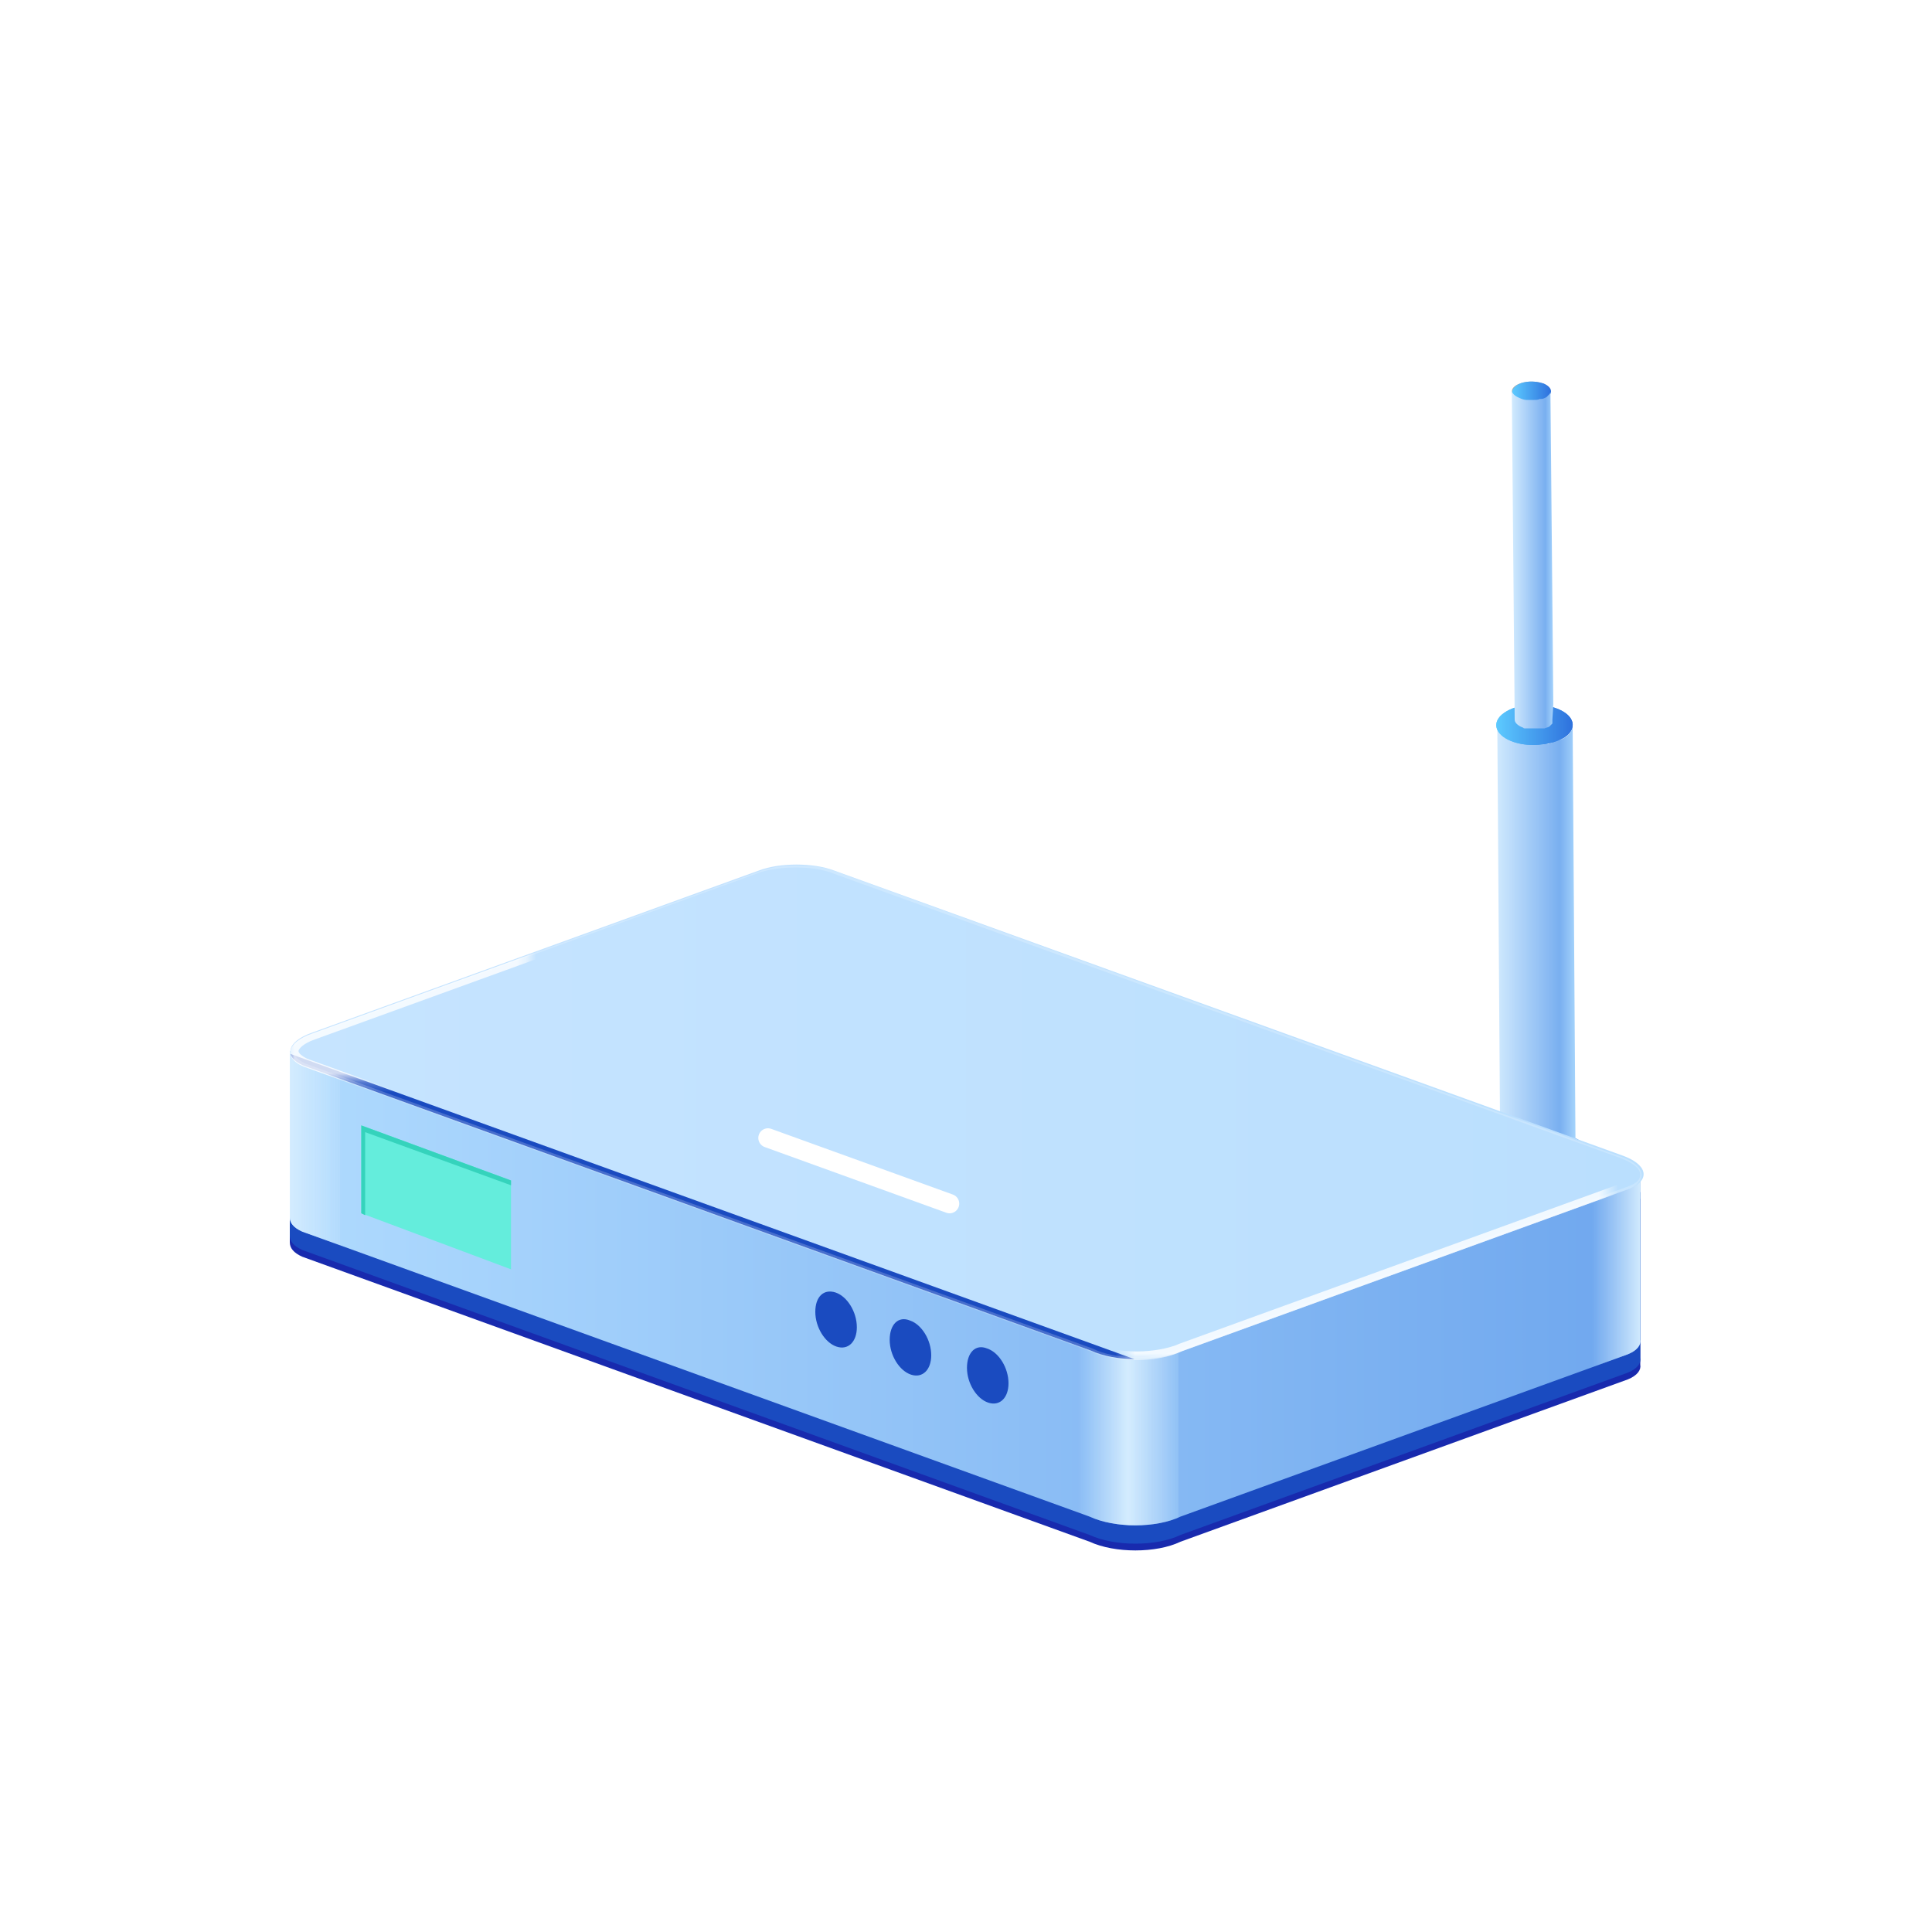 <?xml version="1.0" encoding="utf-8"?>
<!-- Generator: Adobe Illustrator 25.0.0, SVG Export Plug-In . SVG Version: 6.00 Build 0)  -->
<svg version="1.1" id="图层_1" xmlns="http://www.w3.org/2000/svg" xmlns:xlink="http://www.w3.org/1999/xlink" x="0px" y="0px"
	 viewBox="0 0 200 200" style="enable-background:new 0 0 200 200;" xml:space="preserve">
<style type="text/css">
	.st0{fill:url(#SVGID_1_);}
	.st1{enable-background:new    ;}
	.st2{fill:url(#SVGID_2_);}
	.st3{fill:url(#SVGID_3_);}
	.st4{fill:#AAAAAA;}
	.st5{fill:url(#SVGID_7_);}
	.st6{fill:url(#SVGID_8_);}
	.st7{fill:#182AAE;}
	.st8{fill:#1A4BC0;}
	.st9{clip-path:url(#XMLID_3_);fill:url(#SVGID_9_);}
	.st10{clip-path:url(#XMLID_3_);fill:url(#SVGID_10_);}
	.st11{clip-path:url(#XMLID_3_);fill:url(#SVGID_11_);}
	
		.st12{clip-path:url(#XMLID_5_);fill:none;stroke:#1A4BC0;stroke-width:2;stroke-linecap:round;stroke-linejoin:round;stroke-miterlimit:10;}
	.st13{opacity:0.2;}
	.st14{fill:#FFFFFF;}
	.st15{filter:url(#Adobe_OpacityMaskFilter);}
	.st16{opacity:0.8;fill:url(#SVGID_13_);}
	.st17{opacity:0.8;fill:url(#SVGID_14_);}
	.st18{mask:url(#SVGID_12_);}
	.st19{fill:#64EDDC;}
	.st20{fill:#35D3BC;}
	.st21{fill:none;stroke:#FFFFFF;stroke-width:2;stroke-linecap:round;stroke-linejoin:round;stroke-miterlimit:10;}
</style>
<g>
	<g>
		<g>
			<linearGradient id="SVGID_1_" gradientUnits="userSpaceOnUse" x1="152.98" y1="120.08" x2="164.983" y2="120.08">
				<stop  offset="0" style="stop-color:#5DCBFF"/>
				<stop  offset="1" style="stop-color:#2E71DD"/>
			</linearGradient>
			<path class="st0" d="M162.8,117.7c2.6,1.1,3,3,0.9,4.3c-2.1,1.3-5.9,1.5-8.4,0.4c-2.6-1.1-3-3-0.9-4.3
				C156.4,116.8,160.2,116.6,162.8,117.7z"/>
		</g>
		<g>
			<g class="st1">
				<linearGradient id="SVGID_2_" gradientUnits="userSpaceOnUse" x1="154.837" y1="98.103" x2="163.131" y2="98.103">
					<stop  offset="0" style="stop-color:#D1EAFE"/>
					<stop  offset="0.8" style="stop-color:#79AFF0"/>
					<stop  offset="1" style="stop-color:#A6D4FC"/>
				</linearGradient>
				<path class="st2" d="M163.1,119.3c0-0.1,0-0.1,0-0.2c0,0,0,0,0,0L162.8,75c0,0.1,0,0.2,0,0.3c0,0,0,0,0,0c0,0.1-0.1,0.2-0.1,0.3
					c0,0,0,0,0,0c-0.1,0.1-0.1,0.2-0.2,0.3c0,0,0,0-0.1,0.1c-0.1,0.1-0.2,0.2-0.3,0.3c-0.1,0-0.2,0.1-0.2,0.1
					c-0.2,0.1-0.3,0.2-0.5,0.2c-0.1,0-0.2,0.1-0.3,0.1c-0.2,0.1-0.4,0.1-0.5,0.2c-0.1,0-0.2,0.1-0.3,0.1c-0.1,0-0.1,0-0.2,0
					c-0.2,0-0.4,0.1-0.6,0.1c0,0,0,0,0,0c-0.3,0-0.5,0-0.8,0c0,0,0,0,0,0c-0.2,0-0.5,0-0.7-0.1c0,0,0,0-0.1,0
					c-0.2,0-0.4-0.1-0.7-0.1c0,0-0.1,0-0.1,0c-0.2-0.1-0.4-0.1-0.6-0.2c-1-0.4-1.5-1-1.5-1.6l0.3,44.1c0,0.6,0.5,1.2,1.5,1.6
					c0,0,0,0,0,0c0.1,0.1,0.3,0.1,0.4,0.1c0.1,0,0.1,0,0.2,0c0,0,0.1,0,0.1,0c0,0,0.1,0,0.1,0c0.1,0,0.2,0,0.3,0.1
					c0.1,0,0.1,0,0.2,0c0,0,0,0,0.1,0c0,0,0.1,0,0.1,0c0.1,0,0.2,0,0.3,0c0.1,0,0.2,0,0.3,0c0,0,0,0,0,0c0,0,0,0,0,0
					c0.1,0,0.2,0,0.4,0c0.1,0,0.3,0,0.4,0c0,0,0,0,0,0c0,0,0,0,0,0c0.1,0,0.3,0,0.4,0c0.1,0,0.1,0,0.2,0c0.1,0,0.1,0,0.2,0
					c0,0,0.1,0,0.1,0c0.1,0,0.1,0,0.2,0c0.2,0,0.4-0.1,0.5-0.2c0.1,0,0.2-0.1,0.3-0.1c0.2-0.1,0.3-0.2,0.5-0.2c0,0,0.1,0,0.1-0.1
					c0,0,0.1,0,0.1-0.1c0.1-0.1,0.2-0.1,0.3-0.2c0,0,0.1-0.1,0.1-0.1c0,0,0,0,0.1-0.1c0,0,0,0,0.1-0.1c0.1-0.1,0.1-0.1,0.1-0.2
					c0,0,0,0,0,0c0,0,0,0,0,0c0,0,0-0.1,0.1-0.1c0-0.1,0.1-0.1,0.1-0.2c0,0,0,0,0,0c0,0,0,0,0,0
					C163.1,119.4,163.1,119.3,163.1,119.3z"/>
				<linearGradient id="SVGID_3_" gradientUnits="userSpaceOnUse" x1="154.837" y1="75.017" x2="162.838" y2="75.017">
					<stop  offset="0" style="stop-color:#5DCBFF"/>
					<stop  offset="1" style="stop-color:#2E71DD"/>
				</linearGradient>
				<path class="st3" d="M161.3,73.4c1.7,0.7,2,2,0.7,2.9c-1.4,0.9-3.9,1.1-5.6,0.4c-1.7-0.7-2-2-0.7-2.9
					C157.1,72.8,159.6,72.7,161.3,73.4z"/>
				<g class="st1">
					<defs>
						<path id="SVGID_4_" class="st1" d="M161.3,73.4c1.7,0.7,2,2,0.7,2.9c-1.4,0.9-3.9,1.1-5.6,0.4c-1.7-0.7-2-2-0.7-2.9
							C157.1,72.8,159.6,72.7,161.3,73.4z"/>
					</defs>
					<linearGradient id="SVGID_5_" gradientUnits="userSpaceOnUse" x1="154.837" y1="75.017" x2="162.838" y2="75.017">
						<stop  offset="0" style="stop-color:#5DCBFF"/>
						<stop  offset="1" style="stop-color:#2E71DD"/>
					</linearGradient>
					<use xlink:href="#SVGID_4_"  style="overflow:visible;fill:url(#SVGID_5_);"/>
					<clipPath id="SVGID_6_">
						<use xlink:href="#SVGID_4_"  style="overflow:visible;"/>
					</clipPath>
				</g>
			</g>
		</g>
		<g>
			<g class="st1">
				<g>
					<ellipse transform="matrix(1 -8.564752e-03 8.564752e-03 1 -0.341 1.359)" class="st4" cx="158.5" cy="40.5" rx="2" ry="1"/>
					<linearGradient id="SVGID_7_" gradientUnits="userSpaceOnUse" x1="156.54" y1="40.534" x2="160.539" y2="40.534">
						<stop  offset="0" style="stop-color:#5DCBFF"/>
						<stop  offset="1" style="stop-color:#2E71DD"/>
					</linearGradient>
					<path class="st5" d="M159.8,39.7c0.9,0.4,1,1,0.3,1.5c-0.7,0.5-1.9,0.5-2.8,0.2c-0.9-0.4-1-1-0.3-1.5
						C157.7,39.4,158.9,39.4,159.8,39.7z"/>
				</g>
				<linearGradient id="SVGID_8_" gradientUnits="userSpaceOnUse" x1="156.54" y1="58.105" x2="160.832" y2="58.105">
					<stop  offset="0" style="stop-color:#D1EAFE"/>
					<stop  offset="0.8" style="stop-color:#79AFF0"/>
					<stop  offset="1" style="stop-color:#A6D4FC"/>
				</linearGradient>
				<path class="st6" d="M160.8,72.9l-0.3-32.4c0,0.1,0,0.2-0.1,0.3c0,0,0,0,0,0c-0.1,0.1-0.2,0.2-0.3,0.3c-0.2,0.1-0.3,0.2-0.6,0.2
					c0,0-0.1,0-0.1,0c-0.2,0.1-0.4,0.1-0.6,0.1c0,0,0,0,0,0c-0.3,0-0.5,0-0.8,0c0,0,0,0,0,0c-0.2,0-0.5-0.1-0.7-0.2
					c-0.5-0.2-0.8-0.5-0.8-0.8l0.3,34.1c0,0.3,0.3,0.6,0.8,0.8c0,0,0,0,0,0c0.1,0,0.1,0.1,0.2,0.1c0.1,0,0.1,0,0.2,0
					c0.1,0,0.1,0,0.2,0c0,0,0.1,0,0.1,0c0,0,0,0,0,0c0,0,0,0,0,0c0.1,0,0.1,0,0.2,0c0.1,0,0.1,0,0.2,0c0.1,0,0.1,0,0.2,0
					c0.1,0,0.1,0,0.2,0c0,0,0,0,0,0c0,0,0,0,0,0c0.1,0,0.1,0,0.2,0c0.1,0,0.2,0,0.3,0c0.1,0,0.1,0,0.2,0c0,0,0.1,0,0.1,0
					c0.2-0.1,0.4-0.1,0.5-0.2c0,0,0,0,0,0c0,0,0.1-0.1,0.1-0.1c0,0,0.1-0.1,0.1-0.1c0,0,0.1-0.1,0.1-0.1c0,0,0,0,0,0c0,0,0,0,0,0
					c0,0,0,0,0-0.1c0,0,0-0.1,0-0.1c0,0,0-0.1,0-0.1c0,0,0-0.1,0-0.1L160.8,72.9z"/>
			</g>
		</g>
	</g>
	<g>
		<path id="XMLID_27_" class="st7" d="M170,124.1h-33.6l-50.1-18.1c-2.1-0.8-5.6-0.8-7.7,0l-14.9,5.4H30v17.2h0
			c0,0.6,0.4,1.1,1.3,1.5l81.5,29.5c2.6,1.2,6.9,1.2,9.4,0l46.3-16.8c1-0.4,1.4-1,1.3-1.5h0V124.1z"/>
		<path id="XMLID_26_" class="st8" d="M170,123.4h-33.6l-50.1-18.1c-2.1-0.8-5.6-0.8-7.7,0l-14.9,5.4H30v17.2h0
			c0,0.6,0.4,1.1,1.3,1.5l81.5,29.5c2.6,1.2,6.9,1.2,9.4,0l46.3-16.8c1-0.4,1.4-1,1.3-1.5h0V123.4z"/>
		<g>
			<defs>
				<path id="XMLID_25_" d="M170,121.5h-33.6l-50.1-18.1c-2.1-0.8-5.6-0.8-7.7,0l-14.9,5.4H30V126h0c0,0.6,0.4,1.1,1.3,1.5
					l81.5,29.5c2.6,1.2,6.9,1.2,9.4,0l46.3-16.8c1-0.4,1.4-1,1.3-1.5h0V121.5z"/>
			</defs>
			<linearGradient id="XMLID_2_" gradientUnits="userSpaceOnUse" x1="30" y1="130.336" x2="169.991" y2="130.336">
				<stop  offset="0" style="stop-color:#AFDAFE"/>
				<stop  offset="1" style="stop-color:#6FA7EE"/>
			</linearGradient>
			<use xlink:href="#XMLID_25_"  style="overflow:visible;fill:url(#XMLID_2_);"/>
			<clipPath id="XMLID_3_">
				<use xlink:href="#XMLID_25_"  style="overflow:visible;"/>
			</clipPath>
			<linearGradient id="SVGID_9_" gradientUnits="userSpaceOnUse" x1="111.563" y1="149.577" x2="121.964" y2="149.577">
				<stop  offset="0" style="stop-color:#D0EAFE;stop-opacity:0"/>
				<stop  offset="0.5" style="stop-color:#D4ECFE"/>
				<stop  offset="1" style="stop-color:#D1EBFE;stop-opacity:0.159"/>
			</linearGradient>
			<rect x="111.6" y="137.2" class="st9" width="10.4" height="24.8"/>
			<linearGradient id="SVGID_10_" gradientUnits="userSpaceOnUse" x1="24.799" y1="121.029" x2="35.201" y2="121.029">
				<stop  offset="0" style="stop-color:#D0EAFE;stop-opacity:0"/>
				<stop  offset="0.5" style="stop-color:#D4ECFE"/>
				<stop  offset="1" style="stop-color:#D1EBFE;stop-opacity:0.159"/>
			</linearGradient>
			<rect x="24.8" y="108.6" class="st10" width="10.4" height="24.8"/>
			<linearGradient id="SVGID_11_" gradientUnits="userSpaceOnUse" x1="164.799" y1="130.048" x2="175.201" y2="130.048">
				<stop  offset="0" style="stop-color:#D0EAFE;stop-opacity:0"/>
				<stop  offset="0.5" style="stop-color:#D4ECFE"/>
				<stop  offset="1" style="stop-color:#D1EBFE;stop-opacity:0.159"/>
			</linearGradient>
			<rect x="164.8" y="117.7" class="st11" width="10.4" height="24.8"/>
		</g>
		<g>
			<defs>
				<path id="XMLID_16_" d="M112.9,139.8l-81.5-29.5c-2.1-0.9-1.7-2.5,0.9-3.4l46.3-16.8c2.1-0.8,5.6-0.8,7.7,0l81.6,29.5
					c2.6,0.9,3,2.5,0.9,3.4l-46.3,16.8C119.7,141,115.5,141,112.9,139.8z"/>
			</defs>
			<linearGradient id="XMLID_4_" gradientUnits="userSpaceOnUse" x1="30" y1="115.126" x2="170" y2="115.126">
				<stop  offset="0" style="stop-color:#C6E4FF"/>
				<stop  offset="1" style="stop-color:#BADFFE"/>
			</linearGradient>
			<use xlink:href="#XMLID_16_"  style="overflow:visible;fill:url(#XMLID_4_);"/>
			<clipPath id="XMLID_5_">
				<use xlink:href="#XMLID_16_"  style="overflow:visible;"/>
			</clipPath>
			<line class="st12" x1="27.4" y1="109.2" x2="118.1" y2="142"/>
		</g>
		<g class="st13">
			<path class="st14" d="M82.4,89.8c1.4,0,2.8,0.2,3.8,0.6l81.6,29.5c1.3,0.5,2,1.1,2,1.7c0,0.5-0.4,0.9-1.2,1.2l-46.3,16.8
				c-1.2,0.5-2.9,0.9-4.6,0.9c-1.8,0-3.4-0.3-4.6-0.9l-81.5-29.5c-0.8-0.4-1.2-0.8-1.2-1.3c0-0.6,0.8-1.2,2-1.7l46.3-16.8
				C79.6,90,81,89.8,82.4,89.8 M82.4,89.6c-1.4,0-2.8,0.2-3.8,0.6l-46.3,16.8c-2.6,0.9-3,2.5-0.9,3.4l81.5,29.5
				c1.3,0.6,3,0.9,4.7,0.9c1.7,0,3.4-0.3,4.7-0.9l46.3-16.8c2.1-0.9,1.7-2.5-0.9-3.4L86.2,90.1C85.2,89.7,83.8,89.6,82.4,89.6
				L82.4,89.6z"/>
		</g>
		<defs>
			<filter id="Adobe_OpacityMaskFilter" filterUnits="userSpaceOnUse" x="30" y="89.6" width="140" height="51.1">
				<feColorMatrix  type="matrix" values="1 0 0 0 0  0 1 0 0 0  0 0 1 0 0  0 0 0 1 0"/>
			</filter>
		</defs>
		<mask maskUnits="userSpaceOnUse" x="30" y="89.6" width="140" height="51.1" id="SVGID_12_">
			<g class="st15">
				<linearGradient id="SVGID_13_" gradientUnits="userSpaceOnUse" x1="116.571" y1="139.26" x2="166.485" y2="139.26">
					<stop  offset="0.2" style="stop-color:#000000"/>
					<stop  offset="0.5" style="stop-color:#FFFFFF"/>
					<stop  offset="0.8" style="stop-color:#000000"/>
				</linearGradient>
				<rect x="116.6" y="121.7" class="st16" width="49.9" height="35.1"/>
				<linearGradient id="SVGID_14_" gradientUnits="userSpaceOnUse" x1="-27.464" y1="94.352" x2="54.731" y2="94.352">
					<stop  offset="0.2" style="stop-color:#000000"/>
					<stop  offset="0.5" style="stop-color:#FFFFFF"/>
					<stop  offset="0.8" style="stop-color:#000000"/>
				</linearGradient>
				<rect x="-27.5" y="76.8" class="st17" width="82.2" height="35.1"/>
			</g>
		</mask>
		<g class="st18">
			<path class="st14" d="M82.4,90.3c1.4,0,2.7,0.2,3.6,0.5l81.6,29.5c1.2,0.4,1.7,1,1.7,1.2c0,0.2-0.3,0.5-0.9,0.8l-46.3,16.8l0,0
				l0,0c-1.1,0.5-2.8,0.8-4.4,0.8c-1.7,0-3.3-0.3-4.4-0.8l0,0l0,0l-81.5-29.5c-0.6-0.3-0.9-0.6-0.9-0.8c0-0.2,0.5-0.8,1.7-1.2
				l46.3-16.8C79.7,90.5,81,90.3,82.4,90.3 M82.4,89.6c-1.4,0-2.8,0.2-3.8,0.6l-46.3,16.8c-2.6,0.9-3,2.5-0.9,3.4l81.5,29.5
				c1.3,0.6,3,0.9,4.7,0.9c1.7,0,3.4-0.3,4.7-0.9l46.3-16.8c2.1-0.9,1.7-2.5-0.9-3.4L86.2,90.1C85.2,89.7,83.8,89.6,82.4,89.6
				L82.4,89.6z"/>
		</g>
	</g>
	<g>
		<g>
			<path class="st8" d="M102.2,139.6c1.2,0.4,2.2,2,2.2,3.6c0,1.5-0.9,2.4-2.1,2c-1.2-0.4-2.2-2-2.2-3.6
				C100.1,140,101,139.1,102.2,139.6z"/>
		</g>
		<g>
			<path class="st8" d="M94.2,136.7c1.2,0.4,2.2,2,2.2,3.6c0,1.5-0.9,2.4-2.1,2c-1.2-0.4-2.2-2-2.2-3.6
				C92.1,137.1,93,136.2,94.2,136.7z"/>
		</g>
		<g>
			<path class="st8" d="M86.5,133.8c1.2,0.4,2.2,2,2.2,3.6c0,1.5-0.9,2.4-2.1,2c-1.2-0.4-2.2-2-2.2-3.6S85.3,133.4,86.5,133.8z"/>
		</g>
	</g>
	<polygon class="st19" points="37.4,116.5 52.9,122.2 52.9,131.4 37.4,125.6 	"/>
	<polygon class="st20" points="37.8,117.2 52.9,122.7 52.9,122.2 37.4,116.5 37.4,125.6 37.8,125.8 	"/>
	<g>
		<line class="st21" x1="79.5" y1="117.8" x2="98.3" y2="124.6"/>
	</g>
</g>
</svg>
